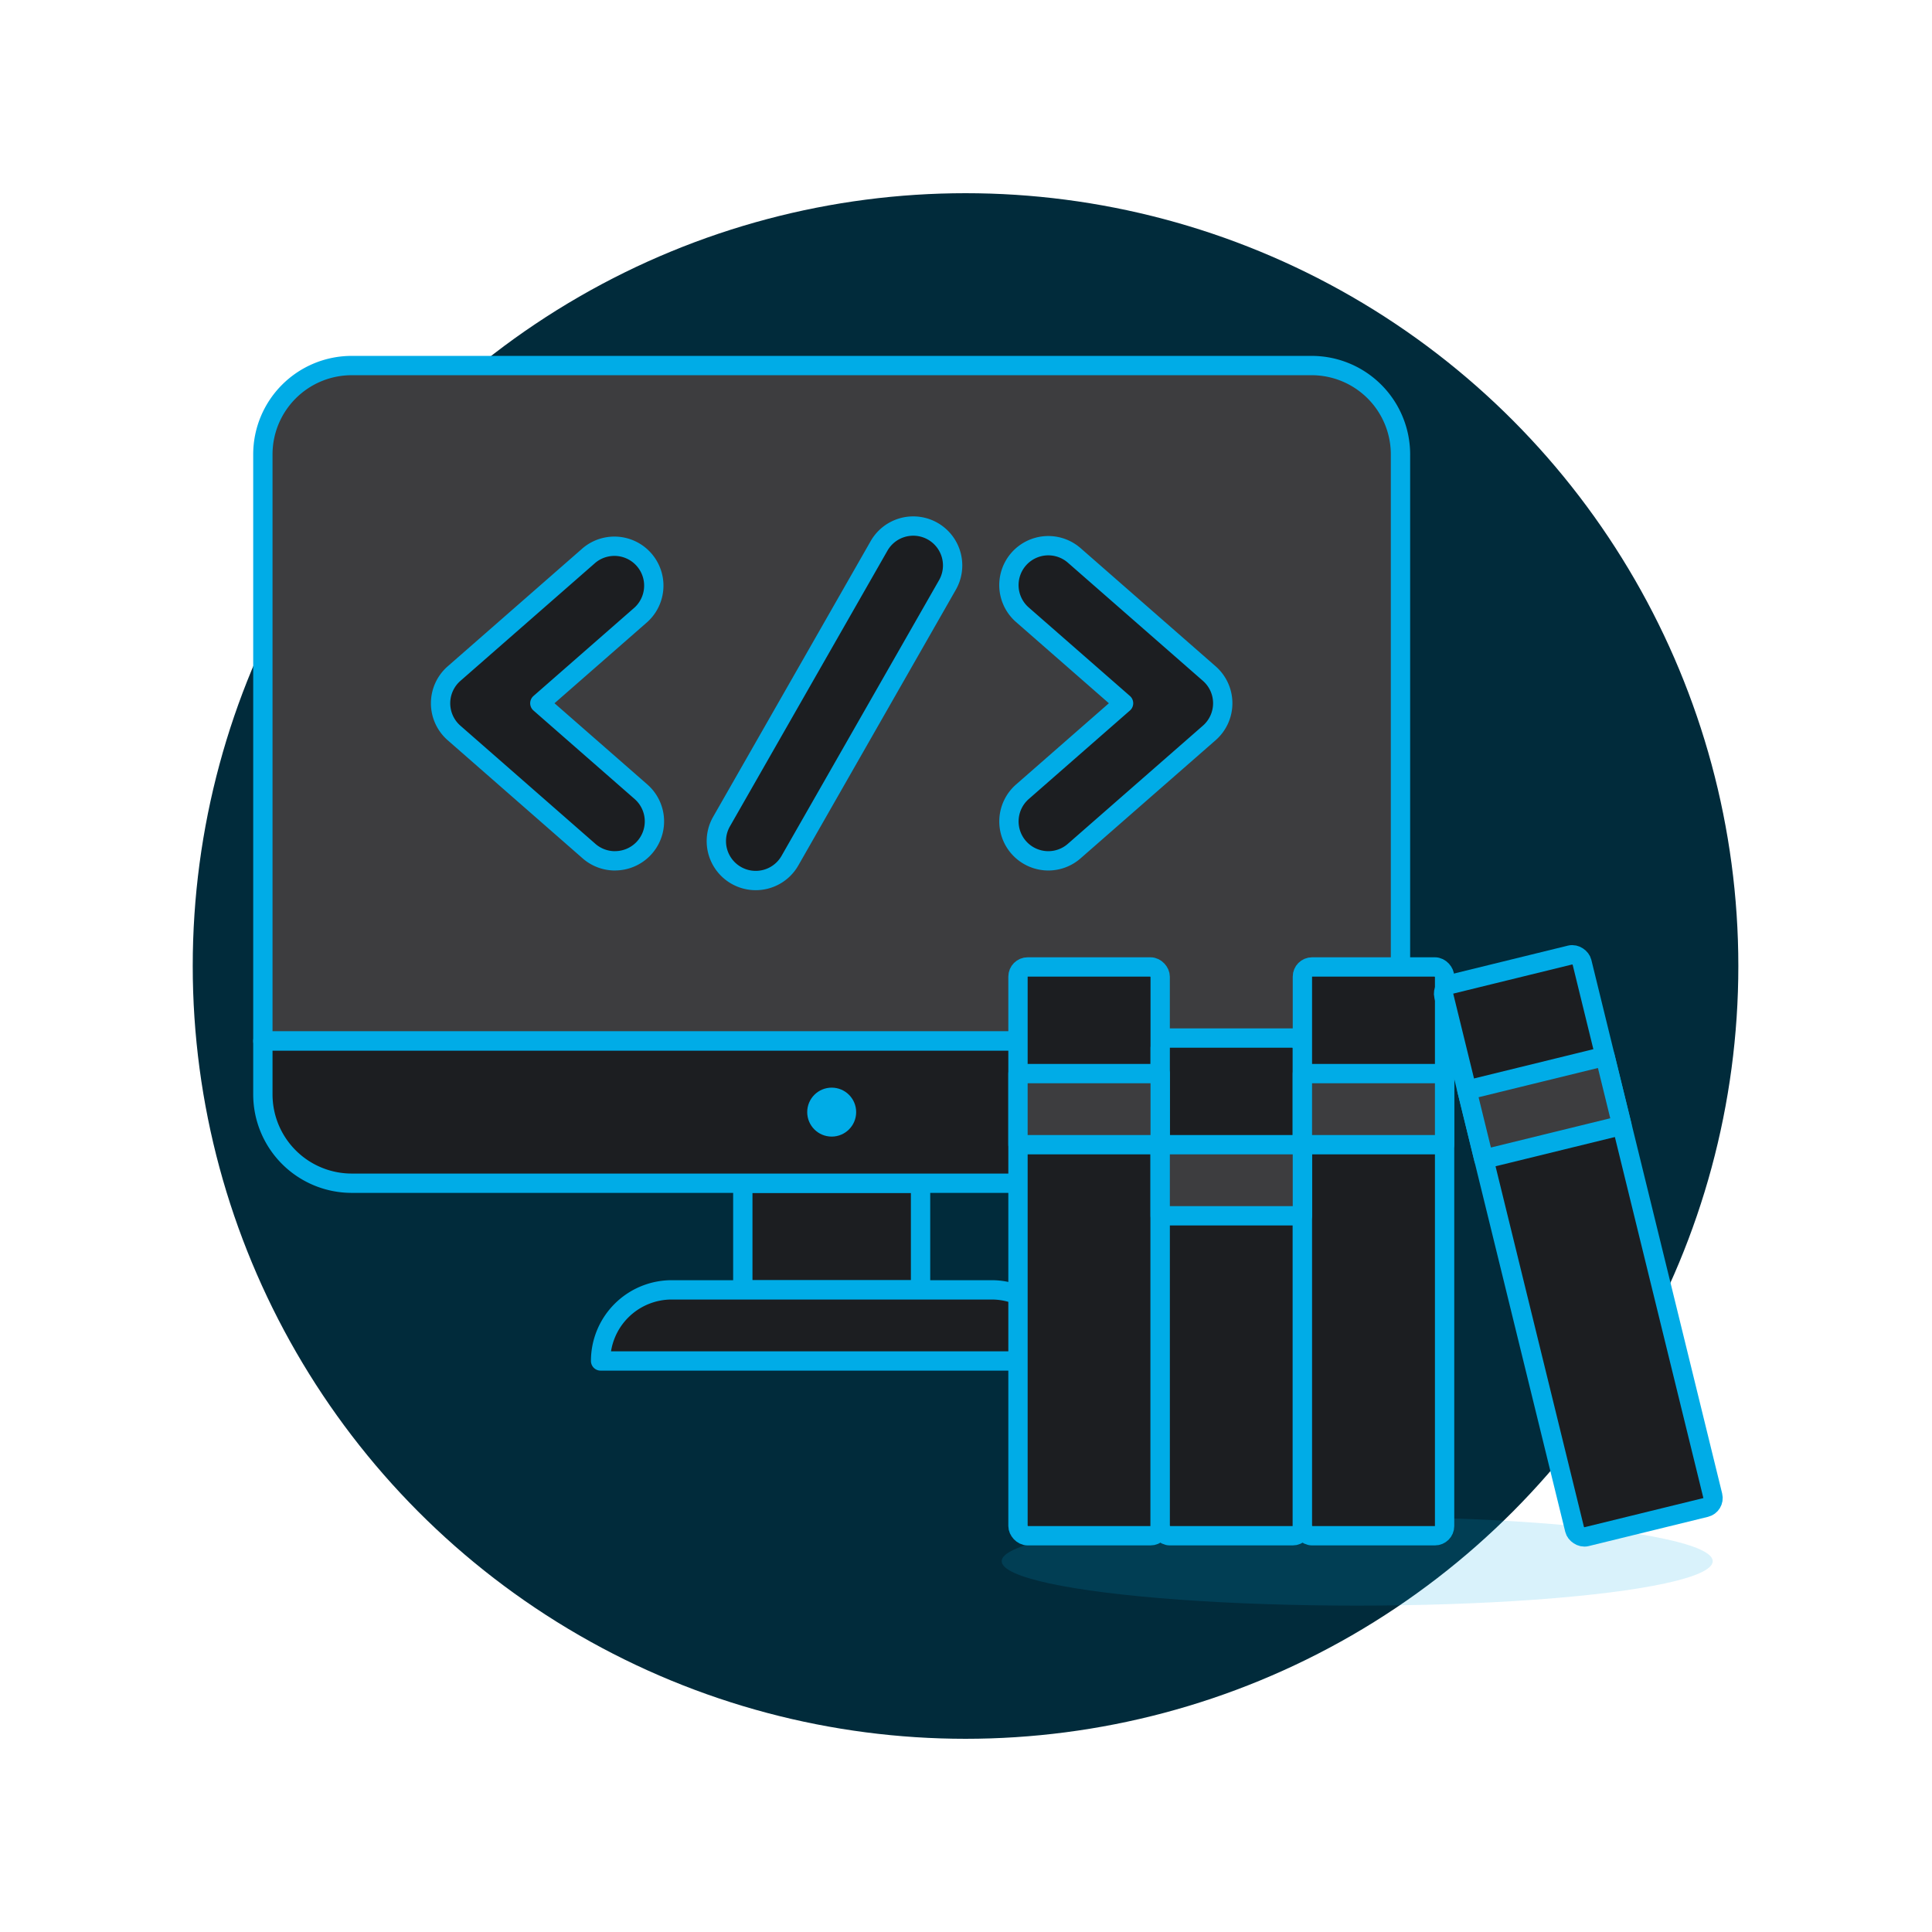 <svg xmlns="http://www.w3.org/2000/svg" viewBox="0 0 400 400" height="400" width="400"><g transform="matrix(4,0,0,4,0,0)"><circle cx="49.976" cy="50" r="40" fill="#012b3b"></circle><path fill="#1c1e21" d="M38.448 61.243h9.2v5.52h-9.2z"></path><path stroke-linecap="round" stroke="#00ace7" stroke-linejoin="round" fill="none" d="M38.448 61.243h9.2v5.52h-9.2z"></path><path d="M55.008 70.443H31.087a3.681 3.681 0 0 1 3.68-3.68h16.561a3.68 3.68 0 0 1 3.68 3.68z" stroke-linecap="round" stroke="#00ace7" stroke-linejoin="round" fill="#1c1e21"></path><path d="M67.889 18.921H18.206a4.6 4.6 0 0 0-4.6 4.6v30.362h58.883V23.521a4.6 4.6 0 0 0-4.6-4.6z" fill="#3d3d3f"></path><path d="M67.889 18.921H18.206a4.6 4.6 0 0 0-4.6 4.6v30.362h58.883V23.521a4.6 4.6 0 0 0-4.6-4.6z" stroke-linecap="round" stroke="#00ace7" stroke-linejoin="round" fill="none"></path><path d="M67.889 61.243a4.6 4.6 0 0 0 4.6-4.6v-2.76H13.606v2.76a4.6 4.6 0 0 0 4.6 4.6z" stroke-linecap="round" stroke="#00ace7" stroke-linejoin="round" fill="#1c1e21"></path><ellipse cx="70.249" cy="80.807" rx="18.401" ry="2.3" opacity=".15" fill="#00ace7"></ellipse><rect x="52.691" y="50.049" width="7.36" height="29.441" rx=".5" stroke-linecap="round" stroke="#00ace7" stroke-linejoin="round" fill="#1c1e21"></rect><rect x="60.052" y="53.729" width="7.36" height="25.761" rx=".5" stroke-linecap="round" stroke="#00ace7" stroke-linejoin="round" fill="#1c1e21"></rect><rect x="67.412" y="50.049" width="7.36" height="29.441" rx=".5" stroke-linecap="round" stroke="#00ace7" stroke-linejoin="round" fill="#1c1e21"></rect><path fill="#3d3d3f" stroke-linecap="round" stroke="#00ace7" stroke-linejoin="round" d="M52.691 55.57h7.36v3.68h-7.36zm7.361 3.68h7.36v3.68h-7.36zm7.36-3.68h7.36v3.68h-7.36z"></path><rect x="78.012" y="49.765" width="7.36" height="29.442" rx=".5" transform="rotate(-13.773 81.688 64.483)" stroke-linecap="round" stroke="#00ace7" stroke-linejoin="round" fill="#1c1e21"></rect><path fill="#3d3d3f" stroke-linecap="round" stroke="#00ace7" stroke-linejoin="round" d="m75.927 56.426 7.148-1.752.876 3.574L76.803 60z"></path><path d="M31.834 44.557a2.033 2.033 0 0 1-1.342-.5l-6.992-6.12a2.041 2.041 0 0 1 0-3.07l6.989-6.116a2.04 2.04 0 0 1 2.686 3.07L27.942 36.4l5.236 4.581a2.04 2.04 0 0 1-1.344 3.574zm22.428 0a2.04 2.04 0 0 1-1.344-3.574l5.237-4.583-5.237-4.581a2.039 2.039 0 0 1 2.685-3.07l6.99 6.116a2.041 2.041 0 0 1 0 3.07L55.6 44.053a2.034 2.034 0 0 1-1.338.504zm-15.148 1.019a2.039 2.039 0 0 1-1.768-3.05L45.5 28.255a2.038 2.038 0 1 1 3.539 2.023l-8.153 14.271a2.038 2.038 0 0 1-1.772 1.027z" stroke="#00ace7" stroke-linejoin="round" fill="#1c1e21"></path><circle cx="43.048" cy="57.563" r=".767" fill="#00ace7" stroke-linecap="round" stroke="#00ace7" stroke-linejoin="round"></circle></g></svg>